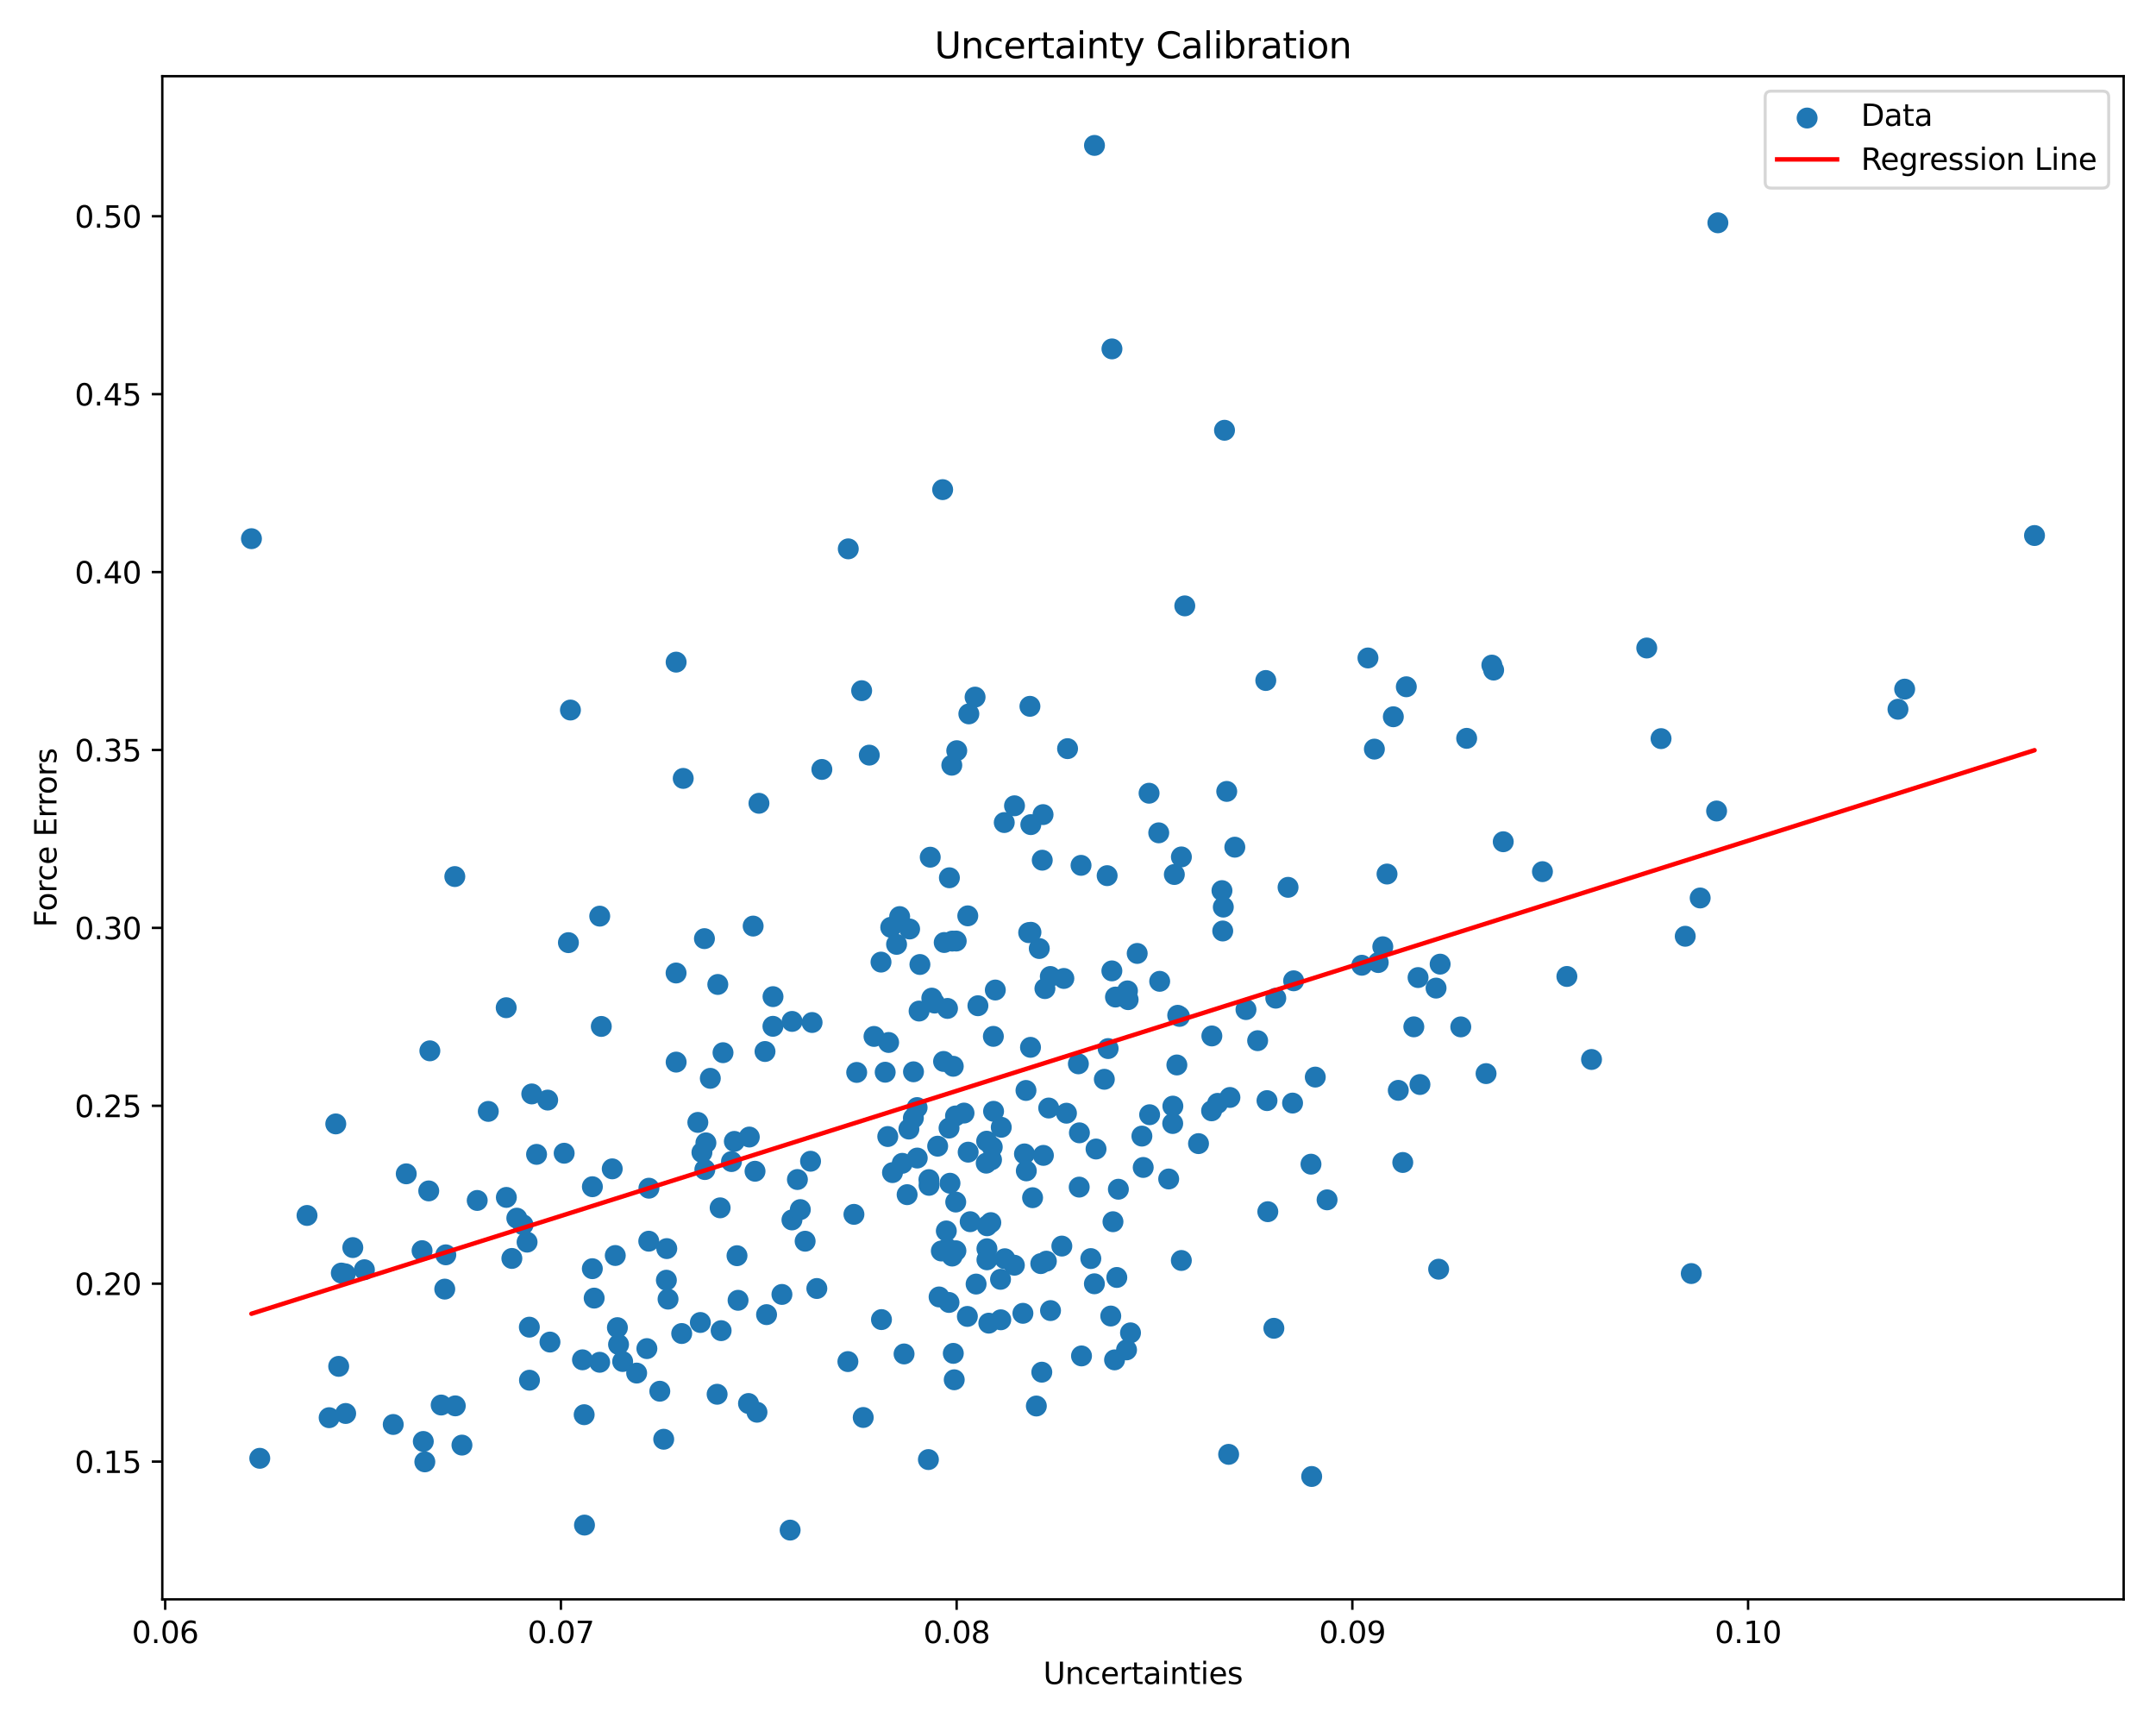 <?xml version="1.0" encoding="utf-8" standalone="no"?>
<!DOCTYPE svg PUBLIC "-//W3C//DTD SVG 1.1//EN"
  "http://www.w3.org/Graphics/SVG/1.1/DTD/svg11.dtd">
<svg xmlns:xlink="http://www.w3.org/1999/xlink" width="720pt" height="576pt" viewBox="0 0 720 576" xmlns="http://www.w3.org/2000/svg" version="1.1">
 <defs>
  <style type="text/css">*{stroke-linejoin: round; stroke-linecap: butt}</style>
 </defs>
 <g id="figure_1">
  <g id="patch_1">
   <path d="M 0 576 
L 720 576 
L 720 0 
L 0 0 
z
" style="fill: #ffffff"/>
  </g>
  <g id="axes_1">
   <g id="patch_2">
    <path d="M 54.2 534.04 
L 709.2 534.04 
L 709.2 25.44 
L 54.2 25.44 
z
" style="fill: #ffffff"/>
   </g>
   <g id="PathCollection_1">
    <defs>
     <path id="mf4810f9c8d" d="M 0 3 
C 0.796 3 1.559 2.684 2.121 2.121 
C 2.684 1.559 3 0.796 3 0 
C 3 -0.796 2.684 -1.559 2.121 -2.121 
C 1.559 -2.684 0.796 -3 0 -3 
C -0.796 -3 -1.559 -2.684 -2.121 -2.121 
C -2.684 -1.559 -3 -0.796 -3 0 
C -3 0.796 -2.684 1.559 -2.121 2.121 
C -1.559 2.684 -0.796 3 0 3 
z
" style="stroke: #1f77b4"/>
    </defs>
    <g clip-path="url(#p7f75834e48)">
     <use xlink:href="#mf4810f9c8d" x="376.211" y="450.744" style="fill: #1f77b4; stroke: #1f77b4"/>
     <use xlink:href="#mf4810f9c8d" x="346.089" y="469.486" style="fill: #1f77b4; stroke: #1f77b4"/>
     <use xlink:href="#mf4810f9c8d" x="474.192" y="362.138" style="fill: #1f77b4; stroke: #1f77b4"/>
     <use xlink:href="#mf4810f9c8d" x="317.855" y="255.515" style="fill: #1f77b4; stroke: #1f77b4"/>
     <use xlink:href="#mf4810f9c8d" x="318.356" y="451.907" style="fill: #1f77b4; stroke: #1f77b4"/>
     <use xlink:href="#mf4810f9c8d" x="458.978" y="250.142" style="fill: #1f77b4; stroke: #1f77b4"/>
     <use xlink:href="#mf4810f9c8d" x="252.144" y="391.095" style="fill: #1f77b4; stroke: #1f77b4"/>
     <use xlink:href="#mf4810f9c8d" x="323.992" y="407.942" style="fill: #1f77b4; stroke: #1f77b4"/>
     <use xlink:href="#mf4810f9c8d" x="228.165" y="259.919" style="fill: #1f77b4; stroke: #1f77b4"/>
     <use xlink:href="#mf4810f9c8d" x="348.446" y="385.799" style="fill: #1f77b4; stroke: #1f77b4"/>
     <use xlink:href="#mf4810f9c8d" x="387.278" y="327.676" style="fill: #1f77b4; stroke: #1f77b4"/>
     <use xlink:href="#mf4810f9c8d" x="341.603" y="438.532" style="fill: #1f77b4; stroke: #1f77b4"/>
     <use xlink:href="#mf4810f9c8d" x="342.125" y="385.302" style="fill: #1f77b4; stroke: #1f77b4"/>
     <use xlink:href="#mf4810f9c8d" x="252.798" y="471.56" style="fill: #1f77b4; stroke: #1f77b4"/>
     <use xlink:href="#mf4810f9c8d" x="195.19" y="509.249" style="fill: #1f77b4; stroke: #1f77b4"/>
     <use xlink:href="#mf4810f9c8d" x="338.749" y="422.477" style="fill: #1f77b4; stroke: #1f77b4"/>
     <use xlink:href="#mf4810f9c8d" x="264.472" y="407.349" style="fill: #1f77b4; stroke: #1f77b4"/>
     <use xlink:href="#mf4810f9c8d" x="487.833" y="342.89" style="fill: #1f77b4; stroke: #1f77b4"/>
     <use xlink:href="#mf4810f9c8d" x="356.147" y="371.715" style="fill: #1f77b4; stroke: #1f77b4"/>
     <use xlink:href="#mf4810f9c8d" x="408.077" y="297.389" style="fill: #1f77b4; stroke: #1f77b4"/>
     <use xlink:href="#mf4810f9c8d" x="249.963" y="468.648" style="fill: #1f77b4; stroke: #1f77b4"/>
     <use xlink:href="#mf4810f9c8d" x="439.238" y="359.655" style="fill: #1f77b4; stroke: #1f77b4"/>
     <use xlink:href="#mf4810f9c8d" x="272.783" y="430.248" style="fill: #1f77b4; stroke: #1f77b4"/>
     <use xlink:href="#mf4810f9c8d" x="343.528" y="311.425" style="fill: #1f77b4; stroke: #1f77b4"/>
     <use xlink:href="#mf4810f9c8d" x="468.458" y="388.169" style="fill: #1f77b4; stroke: #1f77b4"/>
     <use xlink:href="#mf4810f9c8d" x="148.877" y="419.002" style="fill: #1f77b4; stroke: #1f77b4"/>
     <use xlink:href="#mf4810f9c8d" x="315.105" y="354.428" style="fill: #1f77b4; stroke: #1f77b4"/>
     <use xlink:href="#mf4810f9c8d" x="461.789" y="316.135" style="fill: #1f77b4; stroke: #1f77b4"/>
     <use xlink:href="#mf4810f9c8d" x="350.824" y="437.62" style="fill: #1f77b4; stroke: #1f77b4"/>
     <use xlink:href="#mf4810f9c8d" x="216.657" y="414.453" style="fill: #1f77b4; stroke: #1f77b4"/>
     <use xlink:href="#mf4810f9c8d" x="408.928" y="143.671" style="fill: #1f77b4; stroke: #1f77b4"/>
     <use xlink:href="#mf4810f9c8d" x="381.337" y="379.36" style="fill: #1f77b4; stroke: #1f77b4"/>
     <use xlink:href="#mf4810f9c8d" x="183.664" y="448.135" style="fill: #1f77b4; stroke: #1f77b4"/>
     <use xlink:href="#mf4810f9c8d" x="313.611" y="433.068" style="fill: #1f77b4; stroke: #1f77b4"/>
     <use xlink:href="#mf4810f9c8d" x="296.47" y="379.502" style="fill: #1f77b4; stroke: #1f77b4"/>
     <use xlink:href="#mf4810f9c8d" x="318.346" y="356.048" style="fill: #1f77b4; stroke: #1f77b4"/>
     <use xlink:href="#mf4810f9c8d" x="316.386" y="416.861" style="fill: #1f77b4; stroke: #1f77b4"/>
     <use xlink:href="#mf4810f9c8d" x="147.331" y="469.16" style="fill: #1f77b4; stroke: #1f77b4"/>
     <use xlink:href="#mf4810f9c8d" x="372.21" y="454.078" style="fill: #1f77b4; stroke: #1f77b4"/>
     <use xlink:href="#mf4810f9c8d" x="323.055" y="439.571" style="fill: #1f77b4; stroke: #1f77b4"/>
     <use xlink:href="#mf4810f9c8d" x="394.526" y="286.141" style="fill: #1f77b4; stroke: #1f77b4"/>
     <use xlink:href="#mf4810f9c8d" x="376.743" y="333.795" style="fill: #1f77b4; stroke: #1f77b4"/>
     <use xlink:href="#mf4810f9c8d" x="177.585" y="365.279" style="fill: #1f77b4; stroke: #1f77b4"/>
     <use xlink:href="#mf4810f9c8d" x="372.959" y="426.561" style="fill: #1f77b4; stroke: #1f77b4"/>
     <use xlink:href="#mf4810f9c8d" x="364.281" y="420.258" style="fill: #1f77b4; stroke: #1f77b4"/>
     <use xlink:href="#mf4810f9c8d" x="355.274" y="326.719" style="fill: #1f77b4; stroke: #1f77b4"/>
     <use xlink:href="#mf4810f9c8d" x="297.468" y="309.645" style="fill: #1f77b4; stroke: #1f77b4"/>
     <use xlink:href="#mf4810f9c8d" x="480.937" y="321.941" style="fill: #1f77b4; stroke: #1f77b4"/>
     <use xlink:href="#mf4810f9c8d" x="330.219" y="441.822" style="fill: #1f77b4; stroke: #1f77b4"/>
     <use xlink:href="#mf4810f9c8d" x="316.919" y="434.907" style="fill: #1f77b4; stroke: #1f77b4"/>
     <use xlink:href="#mf4810f9c8d" x="344.833" y="399.929" style="fill: #1f77b4; stroke: #1f77b4"/>
     <use xlink:href="#mf4810f9c8d" x="251.517" y="309.229" style="fill: #1f77b4; stroke: #1f77b4"/>
     <use xlink:href="#mf4810f9c8d" x="562.787" y="312.632" style="fill: #1f77b4; stroke: #1f77b4"/>
     <use xlink:href="#mf4810f9c8d" x="216.026" y="450.316" style="fill: #1f77b4; stroke: #1f77b4"/>
     <use xlink:href="#mf4810f9c8d" x="300.444" y="306.062" style="fill: #1f77b4; stroke: #1f77b4"/>
     <use xlink:href="#mf4810f9c8d" x="371.311" y="324.191" style="fill: #1f77b4; stroke: #1f77b4"/>
     <use xlink:href="#mf4810f9c8d" x="239.484" y="465.561" style="fill: #1f77b4; stroke: #1f77b4"/>
     <use xlink:href="#mf4810f9c8d" x="176.775" y="443.157" style="fill: #1f77b4; stroke: #1f77b4"/>
     <use xlink:href="#mf4810f9c8d" x="393.016" y="355.607" style="fill: #1f77b4; stroke: #1f77b4"/>
     <use xlink:href="#mf4810f9c8d" x="426.049" y="333.304" style="fill: #1f77b4; stroke: #1f77b4"/>
     <use xlink:href="#mf4810f9c8d" x="438.036" y="493.018" style="fill: #1f77b4; stroke: #1f77b4"/>
     <use xlink:href="#mf4810f9c8d" x="169.098" y="399.831" style="fill: #1f77b4; stroke: #1f77b4"/>
     <use xlink:href="#mf4810f9c8d" x="310.217" y="393.888" style="fill: #1f77b4; stroke: #1f77b4"/>
     <use xlink:href="#mf4810f9c8d" x="636.065" y="230.112" style="fill: #1f77b4; stroke: #1f77b4"/>
     <use xlink:href="#mf4810f9c8d" x="330.884" y="408.247" style="fill: #1f77b4; stroke: #1f77b4"/>
     <use xlink:href="#mf4810f9c8d" x="172.591" y="406.761" style="fill: #1f77b4; stroke: #1f77b4"/>
     <use xlink:href="#mf4810f9c8d" x="370.94" y="439.441" style="fill: #1f77b4; stroke: #1f77b4"/>
     <use xlink:href="#mf4810f9c8d" x="310.251" y="395.801" style="fill: #1f77b4; stroke: #1f77b4"/>
     <use xlink:href="#mf4810f9c8d" x="152.043" y="469.434" style="fill: #1f77b4; stroke: #1f77b4"/>
     <use xlink:href="#mf4810f9c8d" x="197.827" y="396.261" style="fill: #1f77b4; stroke: #1f77b4"/>
     <use xlink:href="#mf4810f9c8d" x="291.875" y="346.079" style="fill: #1f77b4; stroke: #1f77b4"/>
     <use xlink:href="#mf4810f9c8d" x="480.441" y="423.8" style="fill: #1f77b4; stroke: #1f77b4"/>
     <use xlink:href="#mf4810f9c8d" x="465.308" y="239.335" style="fill: #1f77b4; stroke: #1f77b4"/>
     <use xlink:href="#mf4810f9c8d" x="245.236" y="381.126" style="fill: #1f77b4; stroke: #1f77b4"/>
     <use xlink:href="#mf4810f9c8d" x="348.063" y="287.232" style="fill: #1f77b4; stroke: #1f77b4"/>
     <use xlink:href="#mf4810f9c8d" x="227.655" y="445.278" style="fill: #1f77b4; stroke: #1f77b4"/>
     <use xlink:href="#mf4810f9c8d" x="386.964" y="278.094" style="fill: #1f77b4; stroke: #1f77b4"/>
     <use xlink:href="#mf4810f9c8d" x="331.737" y="346.057" style="fill: #1f77b4; stroke: #1f77b4"/>
     <use xlink:href="#mf4810f9c8d" x="325.63" y="232.777" style="fill: #1f77b4; stroke: #1f77b4"/>
     <use xlink:href="#mf4810f9c8d" x="383.735" y="264.868" style="fill: #1f77b4; stroke: #1f77b4"/>
     <use xlink:href="#mf4810f9c8d" x="331.364" y="383.018" style="fill: #1f77b4; stroke: #1f77b4"/>
     <use xlink:href="#mf4810f9c8d" x="316.023" y="411.03" style="fill: #1f77b4; stroke: #1f77b4"/>
     <use xlink:href="#mf4810f9c8d" x="379.772" y="318.365" style="fill: #1f77b4; stroke: #1f77b4"/>
     <use xlink:href="#mf4810f9c8d" x="498.807" y="223.746" style="fill: #1f77b4; stroke: #1f77b4"/>
     <use xlink:href="#mf4810f9c8d" x="174.66" y="408.978" style="fill: #1f77b4; stroke: #1f77b4"/>
     <use xlink:href="#mf4810f9c8d" x="303.768" y="310.203" style="fill: #1f77b4; stroke: #1f77b4"/>
     <use xlink:href="#mf4810f9c8d" x="141.363" y="481.322" style="fill: #1f77b4; stroke: #1f77b4"/>
     <use xlink:href="#mf4810f9c8d" x="350.752" y="326.065" style="fill: #1f77b4; stroke: #1f77b4"/>
     <use xlink:href="#mf4810f9c8d" x="319.51" y="250.665" style="fill: #1f77b4; stroke: #1f77b4"/>
     <use xlink:href="#mf4810f9c8d" x="422.712" y="227.227" style="fill: #1f77b4; stroke: #1f77b4"/>
     <use xlink:href="#mf4810f9c8d" x="258.149" y="332.793" style="fill: #1f77b4; stroke: #1f77b4"/>
     <use xlink:href="#mf4810f9c8d" x="456.832" y="219.703" style="fill: #1f77b4; stroke: #1f77b4"/>
     <use xlink:href="#mf4810f9c8d" x="354.602" y="416.081" style="fill: #1f77b4; stroke: #1f77b4"/>
     <use xlink:href="#mf4810f9c8d" x="207.934" y="454.625" style="fill: #1f77b4; stroke: #1f77b4"/>
     <use xlink:href="#mf4810f9c8d" x="235.386" y="390.533" style="fill: #1f77b4; stroke: #1f77b4"/>
     <use xlink:href="#mf4810f9c8d" x="310.654" y="286.229" style="fill: #1f77b4; stroke: #1f77b4"/>
     <use xlink:href="#mf4810f9c8d" x="268.877" y="414.46" style="fill: #1f77b4; stroke: #1f77b4"/>
     <use xlink:href="#mf4810f9c8d" x="302.935" y="398.914" style="fill: #1f77b4; stroke: #1f77b4"/>
     <use xlink:href="#mf4810f9c8d" x="83.973" y="179.873" style="fill: #1f77b4; stroke: #1f77b4"/>
     <use xlink:href="#mf4810f9c8d" x="86.751" y="486.946" style="fill: #1f77b4; stroke: #1f77b4"/>
     <use xlink:href="#mf4810f9c8d" x="361.169" y="452.761" style="fill: #1f77b4; stroke: #1f77b4"/>
     <use xlink:href="#mf4810f9c8d" x="432.012" y="327.504" style="fill: #1f77b4; stroke: #1f77b4"/>
     <use xlink:href="#mf4810f9c8d" x="319.229" y="417.644" style="fill: #1f77b4; stroke: #1f77b4"/>
     <use xlink:href="#mf4810f9c8d" x="344.29" y="311.307" style="fill: #1f77b4; stroke: #1f77b4"/>
     <use xlink:href="#mf4810f9c8d" x="148.527" y="430.452" style="fill: #1f77b4; stroke: #1f77b4"/>
     <use xlink:href="#mf4810f9c8d" x="323.193" y="305.814" style="fill: #1f77b4; stroke: #1f77b4"/>
     <use xlink:href="#mf4810f9c8d" x="391.628" y="375.152" style="fill: #1f77b4; stroke: #1f77b4"/>
     <use xlink:href="#mf4810f9c8d" x="366.025" y="383.672" style="fill: #1f77b4; stroke: #1f77b4"/>
     <use xlink:href="#mf4810f9c8d" x="200.268" y="454.883" style="fill: #1f77b4; stroke: #1f77b4"/>
     <use xlink:href="#mf4810f9c8d" x="343.947" y="235.849" style="fill: #1f77b4; stroke: #1f77b4"/>
     <use xlink:href="#mf4810f9c8d" x="318.669" y="460.727" style="fill: #1f77b4; stroke: #1f77b4"/>
     <use xlink:href="#mf4810f9c8d" x="376.52" y="330.869" style="fill: #1f77b4; stroke: #1f77b4"/>
     <use xlink:href="#mf4810f9c8d" x="679.427" y="178.819" style="fill: #1f77b4; stroke: #1f77b4"/>
     <use xlink:href="#mf4810f9c8d" x="261.126" y="432.226" style="fill: #1f77b4; stroke: #1f77b4"/>
     <use xlink:href="#mf4810f9c8d" x="190.499" y="237.09" style="fill: #1f77b4; stroke: #1f77b4"/>
     <use xlink:href="#mf4810f9c8d" x="176.019" y="414.767" style="fill: #1f77b4; stroke: #1f77b4"/>
     <use xlink:href="#mf4810f9c8d" x="204.458" y="390.291" style="fill: #1f77b4; stroke: #1f77b4"/>
     <use xlink:href="#mf4810f9c8d" x="314.799" y="163.495" style="fill: #1f77b4; stroke: #1f77b4"/>
     <use xlink:href="#mf4810f9c8d" x="317.972" y="419.414" style="fill: #1f77b4; stroke: #1f77b4"/>
     <use xlink:href="#mf4810f9c8d" x="200.281" y="305.912" style="fill: #1f77b4; stroke: #1f77b4"/>
     <use xlink:href="#mf4810f9c8d" x="233.044" y="374.785" style="fill: #1f77b4; stroke: #1f77b4"/>
     <use xlink:href="#mf4810f9c8d" x="234.412" y="384.809" style="fill: #1f77b4; stroke: #1f77b4"/>
     <use xlink:href="#mf4810f9c8d" x="140.952" y="417.613" style="fill: #1f77b4; stroke: #1f77b4"/>
     <use xlink:href="#mf4810f9c8d" x="117.82" y="416.584" style="fill: #1f77b4; stroke: #1f77b4"/>
     <use xlink:href="#mf4810f9c8d" x="372.514" y="332.929" style="fill: #1f77b4; stroke: #1f77b4"/>
     <use xlink:href="#mf4810f9c8d" x="237.211" y="360.072" style="fill: #1f77b4; stroke: #1f77b4"/>
     <use xlink:href="#mf4810f9c8d" x="312.116" y="334.939" style="fill: #1f77b4; stroke: #1f77b4"/>
     <use xlink:href="#mf4810f9c8d" x="223.095" y="433.793" style="fill: #1f77b4; stroke: #1f77b4"/>
     <use xlink:href="#mf4810f9c8d" x="299.412" y="315.332" style="fill: #1f77b4; stroke: #1f77b4"/>
     <use xlink:href="#mf4810f9c8d" x="246.123" y="419.296" style="fill: #1f77b4; stroke: #1f77b4"/>
     <use xlink:href="#mf4810f9c8d" x="235.25" y="313.421" style="fill: #1f77b4; stroke: #1f77b4"/>
     <use xlink:href="#mf4810f9c8d" x="317.252" y="395.098" style="fill: #1f77b4; stroke: #1f77b4"/>
     <use xlink:href="#mf4810f9c8d" x="115.435" y="471.98" style="fill: #1f77b4; stroke: #1f77b4"/>
     <use xlink:href="#mf4810f9c8d" x="342.74" y="390.966" style="fill: #1f77b4; stroke: #1f77b4"/>
     <use xlink:href="#mf4810f9c8d" x="531.495" y="353.774" style="fill: #1f77b4; stroke: #1f77b4"/>
     <use xlink:href="#mf4810f9c8d" x="307.207" y="322.06" style="fill: #1f77b4; stroke: #1f77b4"/>
     <use xlink:href="#mf4810f9c8d" x="319.333" y="314.229" style="fill: #1f77b4; stroke: #1f77b4"/>
     <use xlink:href="#mf4810f9c8d" x="225.798" y="354.653" style="fill: #1f77b4; stroke: #1f77b4"/>
     <use xlink:href="#mf4810f9c8d" x="392.173" y="292.006" style="fill: #1f77b4; stroke: #1f77b4"/>
     <use xlink:href="#mf4810f9c8d" x="334.126" y="427.186" style="fill: #1f77b4; stroke: #1f77b4"/>
     <use xlink:href="#mf4810f9c8d" x="233.882" y="441.595" style="fill: #1f77b4; stroke: #1f77b4"/>
     <use xlink:href="#mf4810f9c8d" x="283.156" y="454.652" style="fill: #1f77b4; stroke: #1f77b4"/>
     <use xlink:href="#mf4810f9c8d" x="241.452" y="351.508" style="fill: #1f77b4; stroke: #1f77b4"/>
     <use xlink:href="#mf4810f9c8d" x="200.805" y="342.739" style="fill: #1f77b4; stroke: #1f77b4"/>
     <use xlink:href="#mf4810f9c8d" x="143.552" y="350.885" style="fill: #1f77b4; stroke: #1f77b4"/>
     <use xlink:href="#mf4810f9c8d" x="344.137" y="349.719" style="fill: #1f77b4; stroke: #1f77b4"/>
     <use xlink:href="#mf4810f9c8d" x="335.375" y="274.658" style="fill: #1f77b4; stroke: #1f77b4"/>
     <use xlink:href="#mf4810f9c8d" x="348.332" y="272.009" style="fill: #1f77b4; stroke: #1f77b4"/>
     <use xlink:href="#mf4810f9c8d" x="479.576" y="329.941" style="fill: #1f77b4; stroke: #1f77b4"/>
     <use xlink:href="#mf4810f9c8d" x="317.052" y="293.1" style="fill: #1f77b4; stroke: #1f77b4"/>
     <use xlink:href="#mf4810f9c8d" x="222.668" y="416.922" style="fill: #1f77b4; stroke: #1f77b4"/>
     <use xlink:href="#mf4810f9c8d" x="290.299" y="252.149" style="fill: #1f77b4; stroke: #1f77b4"/>
     <use xlink:href="#mf4810f9c8d" x="496.274" y="358.49" style="fill: #1f77b4; stroke: #1f77b4"/>
     <use xlink:href="#mf4810f9c8d" x="573.689" y="74.397" style="fill: #1f77b4; stroke: #1f77b4"/>
     <use xlink:href="#mf4810f9c8d" x="390.287" y="393.676" style="fill: #1f77b4; stroke: #1f77b4"/>
     <use xlink:href="#mf4810f9c8d" x="250.231" y="379.671" style="fill: #1f77b4; stroke: #1f77b4"/>
     <use xlink:href="#mf4810f9c8d" x="316.421" y="336.725" style="fill: #1f77b4; stroke: #1f77b4"/>
     <use xlink:href="#mf4810f9c8d" x="221.645" y="480.585" style="fill: #1f77b4; stroke: #1f77b4"/>
     <use xlink:href="#mf4810f9c8d" x="306.312" y="386.686" style="fill: #1f77b4; stroke: #1f77b4"/>
     <use xlink:href="#mf4810f9c8d" x="323.324" y="384.721" style="fill: #1f77b4; stroke: #1f77b4"/>
     <use xlink:href="#mf4810f9c8d" x="313.134" y="382.726" style="fill: #1f77b4; stroke: #1f77b4"/>
     <use xlink:href="#mf4810f9c8d" x="633.83" y="236.827" style="fill: #1f77b4; stroke: #1f77b4"/>
     <use xlink:href="#mf4810f9c8d" x="371.339" y="116.5" style="fill: #1f77b4; stroke: #1f77b4"/>
     <use xlink:href="#mf4810f9c8d" x="113.105" y="456.245" style="fill: #1f77b4; stroke: #1f77b4"/>
     <use xlink:href="#mf4810f9c8d" x="393.297" y="339.022" style="fill: #1f77b4; stroke: #1f77b4"/>
     <use xlink:href="#mf4810f9c8d" x="460.263" y="321.406" style="fill: #1f77b4; stroke: #1f77b4"/>
     <use xlink:href="#mf4810f9c8d" x="412.371" y="282.888" style="fill: #1f77b4; stroke: #1f77b4"/>
     <use xlink:href="#mf4810f9c8d" x="319.096" y="372.632" style="fill: #1f77b4; stroke: #1f77b4"/>
     <use xlink:href="#mf4810f9c8d" x="356.515" y="249.983" style="fill: #1f77b4; stroke: #1f77b4"/>
     <use xlink:href="#mf4810f9c8d" x="331.12" y="387.267" style="fill: #1f77b4; stroke: #1f77b4"/>
     <use xlink:href="#mf4810f9c8d" x="271.2" y="341.428" style="fill: #1f77b4; stroke: #1f77b4"/>
     <use xlink:href="#mf4810f9c8d" x="240.824" y="444.321" style="fill: #1f77b4; stroke: #1f77b4"/>
     <use xlink:href="#mf4810f9c8d" x="121.694" y="423.978" style="fill: #1f77b4; stroke: #1f77b4"/>
     <use xlink:href="#mf4810f9c8d" x="423.117" y="367.509" style="fill: #1f77b4; stroke: #1f77b4"/>
     <use xlink:href="#mf4810f9c8d" x="188.404" y="385.079" style="fill: #1f77b4; stroke: #1f77b4"/>
     <use xlink:href="#mf4810f9c8d" x="287.75" y="230.629" style="fill: #1f77b4; stroke: #1f77b4"/>
     <use xlink:href="#mf4810f9c8d" x="489.793" y="246.541" style="fill: #1f77b4; stroke: #1f77b4"/>
     <use xlink:href="#mf4810f9c8d" x="255.477" y="351.11" style="fill: #1f77b4; stroke: #1f77b4"/>
     <use xlink:href="#mf4810f9c8d" x="466.96" y="364.083" style="fill: #1f77b4; stroke: #1f77b4"/>
     <use xlink:href="#mf4810f9c8d" x="329.59" y="420.666" style="fill: #1f77b4; stroke: #1f77b4"/>
     <use xlink:href="#mf4810f9c8d" x="404.612" y="370.92" style="fill: #1f77b4; stroke: #1f77b4"/>
     <use xlink:href="#mf4810f9c8d" x="383.923" y="372.223" style="fill: #1f77b4; stroke: #1f77b4"/>
     <use xlink:href="#mf4810f9c8d" x="298.052" y="391.547" style="fill: #1f77b4; stroke: #1f77b4"/>
     <use xlink:href="#mf4810f9c8d" x="334.373" y="376.419" style="fill: #1f77b4; stroke: #1f77b4"/>
     <use xlink:href="#mf4810f9c8d" x="381.781" y="389.827" style="fill: #1f77b4; stroke: #1f77b4"/>
     <use xlink:href="#mf4810f9c8d" x="332.387" y="330.581" style="fill: #1f77b4; stroke: #1f77b4"/>
     <use xlink:href="#mf4810f9c8d" x="329.348" y="388.395" style="fill: #1f77b4; stroke: #1f77b4"/>
     <use xlink:href="#mf4810f9c8d" x="263.867" y="510.922" style="fill: #1f77b4; stroke: #1f77b4"/>
     <use xlink:href="#mf4810f9c8d" x="437.803" y="388.734" style="fill: #1f77b4; stroke: #1f77b4"/>
     <use xlink:href="#mf4810f9c8d" x="205.471" y="419.228" style="fill: #1f77b4; stroke: #1f77b4"/>
     <use xlink:href="#mf4810f9c8d" x="469.643" y="229.322" style="fill: #1f77b4; stroke: #1f77b4"/>
     <use xlink:href="#mf4810f9c8d" x="473.566" y="326.419" style="fill: #1f77b4; stroke: #1f77b4"/>
     <use xlink:href="#mf4810f9c8d" x="361.015" y="288.95" style="fill: #1f77b4; stroke: #1f77b4"/>
     <use xlink:href="#mf4810f9c8d" x="334.207" y="440.694" style="fill: #1f77b4; stroke: #1f77b4"/>
     <use xlink:href="#mf4810f9c8d" x="189.824" y="314.76" style="fill: #1f77b4; stroke: #1f77b4"/>
     <use xlink:href="#mf4810f9c8d" x="394.512" y="420.89" style="fill: #1f77b4; stroke: #1f77b4"/>
     <use xlink:href="#mf4810f9c8d" x="347.912" y="458.188" style="fill: #1f77b4; stroke: #1f77b4"/>
     <use xlink:href="#mf4810f9c8d" x="169.046" y="336.488" style="fill: #1f77b4; stroke: #1f77b4"/>
     <use xlink:href="#mf4810f9c8d" x="338.797" y="269.063" style="fill: #1f77b4; stroke: #1f77b4"/>
     <use xlink:href="#mf4810f9c8d" x="306.933" y="337.606" style="fill: #1f77b4; stroke: #1f77b4"/>
     <use xlink:href="#mf4810f9c8d" x="331.805" y="371.08" style="fill: #1f77b4; stroke: #1f77b4"/>
     <use xlink:href="#mf4810f9c8d" x="316.932" y="376.681" style="fill: #1f77b4; stroke: #1f77b4"/>
     <use xlink:href="#mf4810f9c8d" x="135.667" y="391.954" style="fill: #1f77b4; stroke: #1f77b4"/>
     <use xlink:href="#mf4810f9c8d" x="255.993" y="438.974" style="fill: #1f77b4; stroke: #1f77b4"/>
     <use xlink:href="#mf4810f9c8d" x="406.627" y="368.424" style="fill: #1f77b4; stroke: #1f77b4"/>
     <use xlink:href="#mf4810f9c8d" x="369.733" y="292.394" style="fill: #1f77b4; stroke: #1f77b4"/>
     <use xlink:href="#mf4810f9c8d" x="112.132" y="375.287" style="fill: #1f77b4; stroke: #1f77b4"/>
     <use xlink:href="#mf4810f9c8d" x="410.737" y="366.455" style="fill: #1f77b4; stroke: #1f77b4"/>
     <use xlink:href="#mf4810f9c8d" x="310.042" y="487.369" style="fill: #1f77b4; stroke: #1f77b4"/>
     <use xlink:href="#mf4810f9c8d" x="317.994" y="314.245" style="fill: #1f77b4; stroke: #1f77b4"/>
     <use xlink:href="#mf4810f9c8d" x="416.098" y="337.111" style="fill: #1f77b4; stroke: #1f77b4"/>
     <use xlink:href="#mf4810f9c8d" x="244.275" y="387.863" style="fill: #1f77b4; stroke: #1f77b4"/>
     <use xlink:href="#mf4810f9c8d" x="296.757" y="348.095" style="fill: #1f77b4; stroke: #1f77b4"/>
     <use xlink:href="#mf4810f9c8d" x="264.52" y="341.065" style="fill: #1f77b4; stroke: #1f77b4"/>
     <use xlink:href="#mf4810f9c8d" x="573.263" y="270.804" style="fill: #1f77b4; stroke: #1f77b4"/>
     <use xlink:href="#mf4810f9c8d" x="404.702" y="345.917" style="fill: #1f77b4; stroke: #1f77b4"/>
     <use xlink:href="#mf4810f9c8d" x="443.178" y="400.641" style="fill: #1f77b4; stroke: #1f77b4"/>
     <use xlink:href="#mf4810f9c8d" x="206.566" y="448.944" style="fill: #1f77b4; stroke: #1f77b4"/>
     <use xlink:href="#mf4810f9c8d" x="431.655" y="368.331" style="fill: #1f77b4; stroke: #1f77b4"/>
     <use xlink:href="#mf4810f9c8d" x="258.121" y="342.699" style="fill: #1f77b4; stroke: #1f77b4"/>
     <use xlink:href="#mf4810f9c8d" x="306.269" y="369.831" style="fill: #1f77b4; stroke: #1f77b4"/>
     <use xlink:href="#mf4810f9c8d" x="216.706" y="396.755" style="fill: #1f77b4; stroke: #1f77b4"/>
     <use xlink:href="#mf4810f9c8d" x="246.478" y="434.188" style="fill: #1f77b4; stroke: #1f77b4"/>
     <use xlink:href="#mf4810f9c8d" x="267.269" y="403.898" style="fill: #1f77b4; stroke: #1f77b4"/>
     <use xlink:href="#mf4810f9c8d" x="368.794" y="360.39" style="fill: #1f77b4; stroke: #1f77b4"/>
     <use xlink:href="#mf4810f9c8d" x="283.285" y="183.272" style="fill: #1f77b4; stroke: #1f77b4"/>
     <use xlink:href="#mf4810f9c8d" x="360.126" y="355.229" style="fill: #1f77b4; stroke: #1f77b4"/>
     <use xlink:href="#mf4810f9c8d" x="319.169" y="401.373" style="fill: #1f77b4; stroke: #1f77b4"/>
     <use xlink:href="#mf4810f9c8d" x="567.777" y="299.846" style="fill: #1f77b4; stroke: #1f77b4"/>
     <use xlink:href="#mf4810f9c8d" x="109.92" y="473.383" style="fill: #1f77b4; stroke: #1f77b4"/>
     <use xlink:href="#mf4810f9c8d" x="323.548" y="238.376" style="fill: #1f77b4; stroke: #1f77b4"/>
     <use xlink:href="#mf4810f9c8d" x="347.068" y="316.723" style="fill: #1f77b4; stroke: #1f77b4"/>
     <use xlink:href="#mf4810f9c8d" x="395.663" y="202.311" style="fill: #1f77b4; stroke: #1f77b4"/>
     <use xlink:href="#mf4810f9c8d" x="115.299" y="425.345" style="fill: #1f77b4; stroke: #1f77b4"/>
     <use xlink:href="#mf4810f9c8d" x="102.53" y="405.858" style="fill: #1f77b4; stroke: #1f77b4"/>
     <use xlink:href="#mf4810f9c8d" x="425.412" y="443.532" style="fill: #1f77b4; stroke: #1f77b4"/>
     <use xlink:href="#mf4810f9c8d" x="295.609" y="358.027" style="fill: #1f77b4; stroke: #1f77b4"/>
     <use xlink:href="#mf4810f9c8d" x="350.219" y="369.982" style="fill: #1f77b4; stroke: #1f77b4"/>
     <use xlink:href="#mf4810f9c8d" x="393.886" y="339.393" style="fill: #1f77b4; stroke: #1f77b4"/>
     <use xlink:href="#mf4810f9c8d" x="141.872" y="488.131" style="fill: #1f77b4; stroke: #1f77b4"/>
     <use xlink:href="#mf4810f9c8d" x="365.476" y="428.673" style="fill: #1f77b4; stroke: #1f77b4"/>
     <use xlink:href="#mf4810f9c8d" x="360.405" y="396.392" style="fill: #1f77b4; stroke: #1f77b4"/>
     <use xlink:href="#mf4810f9c8d" x="285.174" y="405.49" style="fill: #1f77b4; stroke: #1f77b4"/>
     <use xlink:href="#mf4810f9c8d" x="195.084" y="472.386" style="fill: #1f77b4; stroke: #1f77b4"/>
     <use xlink:href="#mf4810f9c8d" x="206.183" y="443.315" style="fill: #1f77b4; stroke: #1f77b4"/>
     <use xlink:href="#mf4810f9c8d" x="294.215" y="321.259" style="fill: #1f77b4; stroke: #1f77b4"/>
     <use xlink:href="#mf4810f9c8d" x="329.497" y="381.059" style="fill: #1f77b4; stroke: #1f77b4"/>
     <use xlink:href="#mf4810f9c8d" x="286.094" y="358.097" style="fill: #1f77b4; stroke: #1f77b4"/>
     <use xlink:href="#mf4810f9c8d" x="564.802" y="425.254" style="fill: #1f77b4; stroke: #1f77b4"/>
     <use xlink:href="#mf4810f9c8d" x="303.526" y="377.008" style="fill: #1f77b4; stroke: #1f77b4"/>
     <use xlink:href="#mf4810f9c8d" x="274.461" y="256.926" style="fill: #1f77b4; stroke: #1f77b4"/>
     <use xlink:href="#mf4810f9c8d" x="463.199" y="291.851" style="fill: #1f77b4; stroke: #1f77b4"/>
     <use xlink:href="#mf4810f9c8d" x="266.294" y="393.859" style="fill: #1f77b4; stroke: #1f77b4"/>
     <use xlink:href="#mf4810f9c8d" x="222.536" y="427.479" style="fill: #1f77b4; stroke: #1f77b4"/>
     <use xlink:href="#mf4810f9c8d" x="225.778" y="324.896" style="fill: #1f77b4; stroke: #1f77b4"/>
     <use xlink:href="#mf4810f9c8d" x="373.486" y="397.1" style="fill: #1f77b4; stroke: #1f77b4"/>
     <use xlink:href="#mf4810f9c8d" x="159.367" y="400.848" style="fill: #1f77b4; stroke: #1f77b4"/>
     <use xlink:href="#mf4810f9c8d" x="325.972" y="428.767" style="fill: #1f77b4; stroke: #1f77b4"/>
     <use xlink:href="#mf4810f9c8d" x="240.492" y="403.312" style="fill: #1f77b4; stroke: #1f77b4"/>
     <use xlink:href="#mf4810f9c8d" x="301.914" y="452.1" style="fill: #1f77b4; stroke: #1f77b4"/>
     <use xlink:href="#mf4810f9c8d" x="554.711" y="246.636" style="fill: #1f77b4; stroke: #1f77b4"/>
     <use xlink:href="#mf4810f9c8d" x="502.01" y="281.068" style="fill: #1f77b4; stroke: #1f77b4"/>
     <use xlink:href="#mf4810f9c8d" x="408.332" y="310.868" style="fill: #1f77b4; stroke: #1f77b4"/>
     <use xlink:href="#mf4810f9c8d" x="253.454" y="268.23" style="fill: #1f77b4; stroke: #1f77b4"/>
     <use xlink:href="#mf4810f9c8d" x="408.528" y="302.893" style="fill: #1f77b4; stroke: #1f77b4"/>
     <use xlink:href="#mf4810f9c8d" x="182.898" y="367.33" style="fill: #1f77b4; stroke: #1f77b4"/>
     <use xlink:href="#mf4810f9c8d" x="347.57" y="421.934" style="fill: #1f77b4; stroke: #1f77b4"/>
     <use xlink:href="#mf4810f9c8d" x="194.522" y="454.06" style="fill: #1f77b4; stroke: #1f77b4"/>
     <use xlink:href="#mf4810f9c8d" x="305.064" y="357.889" style="fill: #1f77b4; stroke: #1f77b4"/>
     <use xlink:href="#mf4810f9c8d" x="410.306" y="485.628" style="fill: #1f77b4; stroke: #1f77b4"/>
     <use xlink:href="#mf4810f9c8d" x="212.611" y="458.488" style="fill: #1f77b4; stroke: #1f77b4"/>
     <use xlink:href="#mf4810f9c8d" x="301.312" y="388.449" style="fill: #1f77b4; stroke: #1f77b4"/>
     <use xlink:href="#mf4810f9c8d" x="348.952" y="330.108" style="fill: #1f77b4; stroke: #1f77b4"/>
     <use xlink:href="#mf4810f9c8d" x="113.984" y="425.091" style="fill: #1f77b4; stroke: #1f77b4"/>
     <use xlink:href="#mf4810f9c8d" x="239.71" y="328.724" style="fill: #1f77b4; stroke: #1f77b4"/>
     <use xlink:href="#mf4810f9c8d" x="498.205" y="222.092" style="fill: #1f77b4; stroke: #1f77b4"/>
     <use xlink:href="#mf4810f9c8d" x="294.37" y="440.628" style="fill: #1f77b4; stroke: #1f77b4"/>
     <use xlink:href="#mf4810f9c8d" x="329.587" y="416.973" style="fill: #1f77b4; stroke: #1f77b4"/>
     <use xlink:href="#mf4810f9c8d" x="377.534" y="445.058" style="fill: #1f77b4; stroke: #1f77b4"/>
     <use xlink:href="#mf4810f9c8d" x="370.061" y="350.132" style="fill: #1f77b4; stroke: #1f77b4"/>
     <use xlink:href="#mf4810f9c8d" x="342.627" y="364.117" style="fill: #1f77b4; stroke: #1f77b4"/>
     <use xlink:href="#mf4810f9c8d" x="315.32" y="314.715" style="fill: #1f77b4; stroke: #1f77b4"/>
     <use xlink:href="#mf4810f9c8d" x="143.179" y="397.661" style="fill: #1f77b4; stroke: #1f77b4"/>
     <use xlink:href="#mf4810f9c8d" x="314.361" y="417.723" style="fill: #1f77b4; stroke: #1f77b4"/>
     <use xlink:href="#mf4810f9c8d" x="235.738" y="381.614" style="fill: #1f77b4; stroke: #1f77b4"/>
     <use xlink:href="#mf4810f9c8d" x="305.021" y="373.342" style="fill: #1f77b4; stroke: #1f77b4"/>
     <use xlink:href="#mf4810f9c8d" x="430.149" y="296.291" style="fill: #1f77b4; stroke: #1f77b4"/>
     <use xlink:href="#mf4810f9c8d" x="419.99" y="347.497" style="fill: #1f77b4; stroke: #1f77b4"/>
     <use xlink:href="#mf4810f9c8d" x="360.47" y="378.267" style="fill: #1f77b4; stroke: #1f77b4"/>
     <use xlink:href="#mf4810f9c8d" x="329.647" y="409.31" style="fill: #1f77b4; stroke: #1f77b4"/>
     <use xlink:href="#mf4810f9c8d" x="523.263" y="326.053" style="fill: #1f77b4; stroke: #1f77b4"/>
     <use xlink:href="#mf4810f9c8d" x="154.268" y="482.539" style="fill: #1f77b4; stroke: #1f77b4"/>
     <use xlink:href="#mf4810f9c8d" x="151.884" y="292.696" style="fill: #1f77b4; stroke: #1f77b4"/>
     <use xlink:href="#mf4810f9c8d" x="131.322" y="475.652" style="fill: #1f77b4; stroke: #1f77b4"/>
     <use xlink:href="#mf4810f9c8d" x="391.678" y="369.349" style="fill: #1f77b4; stroke: #1f77b4"/>
     <use xlink:href="#mf4810f9c8d" x="423.387" y="404.599" style="fill: #1f77b4; stroke: #1f77b4"/>
     <use xlink:href="#mf4810f9c8d" x="335.571" y="420.306" style="fill: #1f77b4; stroke: #1f77b4"/>
     <use xlink:href="#mf4810f9c8d" x="197.809" y="423.631" style="fill: #1f77b4; stroke: #1f77b4"/>
     <use xlink:href="#mf4810f9c8d" x="400.246" y="381.869" style="fill: #1f77b4; stroke: #1f77b4"/>
     <use xlink:href="#mf4810f9c8d" x="454.789" y="322.309" style="fill: #1f77b4; stroke: #1f77b4"/>
     <use xlink:href="#mf4810f9c8d" x="288.279" y="473.314" style="fill: #1f77b4; stroke: #1f77b4"/>
     <use xlink:href="#mf4810f9c8d" x="225.794" y="221.094" style="fill: #1f77b4; stroke: #1f77b4"/>
     <use xlink:href="#mf4810f9c8d" x="472.147" y="342.875" style="fill: #1f77b4; stroke: #1f77b4"/>
     <use xlink:href="#mf4810f9c8d" x="220.344" y="464.549" style="fill: #1f77b4; stroke: #1f77b4"/>
     <use xlink:href="#mf4810f9c8d" x="549.934" y="216.377" style="fill: #1f77b4; stroke: #1f77b4"/>
     <use xlink:href="#mf4810f9c8d" x="349.436" y="421.119" style="fill: #1f77b4; stroke: #1f77b4"/>
     <use xlink:href="#mf4810f9c8d" x="344.243" y="275.352" style="fill: #1f77b4; stroke: #1f77b4"/>
     <use xlink:href="#mf4810f9c8d" x="311.176" y="333.286" style="fill: #1f77b4; stroke: #1f77b4"/>
     <use xlink:href="#mf4810f9c8d" x="321.939" y="371.67" style="fill: #1f77b4; stroke: #1f77b4"/>
     <use xlink:href="#mf4810f9c8d" x="365.503" y="48.558" style="fill: #1f77b4; stroke: #1f77b4"/>
     <use xlink:href="#mf4810f9c8d" x="515.103" y="291.058" style="fill: #1f77b4; stroke: #1f77b4"/>
     <use xlink:href="#mf4810f9c8d" x="326.576" y="335.827" style="fill: #1f77b4; stroke: #1f77b4"/>
     <use xlink:href="#mf4810f9c8d" x="371.679" y="407.951" style="fill: #1f77b4; stroke: #1f77b4"/>
     <use xlink:href="#mf4810f9c8d" x="163.067" y="371.111" style="fill: #1f77b4; stroke: #1f77b4"/>
     <use xlink:href="#mf4810f9c8d" x="170.937" y="420.209" style="fill: #1f77b4; stroke: #1f77b4"/>
     <use xlink:href="#mf4810f9c8d" x="270.684" y="387.756" style="fill: #1f77b4; stroke: #1f77b4"/>
     <use xlink:href="#mf4810f9c8d" x="176.821" y="460.876" style="fill: #1f77b4; stroke: #1f77b4"/>
     <use xlink:href="#mf4810f9c8d" x="179.186" y="385.459" style="fill: #1f77b4; stroke: #1f77b4"/>
     <use xlink:href="#mf4810f9c8d" x="198.426" y="433.454" style="fill: #1f77b4; stroke: #1f77b4"/>
     <use xlink:href="#mf4810f9c8d" x="409.669" y="264.262" style="fill: #1f77b4; stroke: #1f77b4"/>
    </g>
   </g>
   <g id="matplotlib.axis_1">
    <g id="xtick_1">
     <g id="line2d_1">
      <defs>
       <path id="m0bc192aa96" d="M 0 0 
L 0 3.5 
" style="stroke: #000000; stroke-width: 0.8"/>
      </defs>
      <g>
       <use xlink:href="#m0bc192aa96" x="55.164" y="534.04" style="stroke: #000000; stroke-width: 0.8"/>
      </g>
     </g>
     <g id="text_1">
      <!-- 0.06 -->
      <g transform="translate(44.031 548.638) scale(0.1 -0.1)">
       <defs>
        <path id="DejaVuSans-30" d="M 2034 4250 
Q 1547 4250 1301 3770 
Q 1056 3291 1056 2328 
Q 1056 1369 1301 889 
Q 1547 409 2034 409 
Q 2525 409 2770 889 
Q 3016 1369 3016 2328 
Q 3016 3291 2770 3770 
Q 2525 4250 2034 4250 
z
M 2034 4750 
Q 2819 4750 3233 4129 
Q 3647 3509 3647 2328 
Q 3647 1150 3233 529 
Q 2819 -91 2034 -91 
Q 1250 -91 836 529 
Q 422 1150 422 2328 
Q 422 3509 836 4129 
Q 1250 4750 2034 4750 
z
" transform="scale(0.016)"/>
        <path id="DejaVuSans-2e" d="M 684 794 
L 1344 794 
L 1344 0 
L 684 0 
L 684 794 
z
" transform="scale(0.016)"/>
        <path id="DejaVuSans-36" d="M 2113 2584 
Q 1688 2584 1439 2293 
Q 1191 2003 1191 1497 
Q 1191 994 1439 701 
Q 1688 409 2113 409 
Q 2538 409 2786 701 
Q 3034 994 3034 1497 
Q 3034 2003 2786 2293 
Q 2538 2584 2113 2584 
z
M 3366 4563 
L 3366 3988 
Q 3128 4100 2886 4159 
Q 2644 4219 2406 4219 
Q 1781 4219 1451 3797 
Q 1122 3375 1075 2522 
Q 1259 2794 1537 2939 
Q 1816 3084 2150 3084 
Q 2853 3084 3261 2657 
Q 3669 2231 3669 1497 
Q 3669 778 3244 343 
Q 2819 -91 2113 -91 
Q 1303 -91 875 529 
Q 447 1150 447 2328 
Q 447 3434 972 4092 
Q 1497 4750 2381 4750 
Q 2619 4750 2861 4703 
Q 3103 4656 3366 4563 
z
" transform="scale(0.016)"/>
       </defs>
       <use xlink:href="#DejaVuSans-30"/>
       <use xlink:href="#DejaVuSans-2e" x="63.623"/>
       <use xlink:href="#DejaVuSans-30" x="95.41"/>
       <use xlink:href="#DejaVuSans-36" x="159.033"/>
      </g>
     </g>
    </g>
    <g id="xtick_2">
     <g id="line2d_2">
      <g>
       <use xlink:href="#m0bc192aa96" x="187.317" y="534.04" style="stroke: #000000; stroke-width: 0.8"/>
      </g>
     </g>
     <g id="text_2">
      <!-- 0.07 -->
      <g transform="translate(176.184 548.638) scale(0.1 -0.1)">
       <defs>
        <path id="DejaVuSans-37" d="M 525 4666 
L 3525 4666 
L 3525 4397 
L 1831 0 
L 1172 0 
L 2766 4134 
L 525 4134 
L 525 4666 
z
" transform="scale(0.016)"/>
       </defs>
       <use xlink:href="#DejaVuSans-30"/>
       <use xlink:href="#DejaVuSans-2e" x="63.623"/>
       <use xlink:href="#DejaVuSans-30" x="95.41"/>
       <use xlink:href="#DejaVuSans-37" x="159.033"/>
      </g>
     </g>
    </g>
    <g id="xtick_3">
     <g id="line2d_3">
      <g>
       <use xlink:href="#m0bc192aa96" x="319.47" y="534.04" style="stroke: #000000; stroke-width: 0.8"/>
      </g>
     </g>
     <g id="text_3">
      <!-- 0.08 -->
      <g transform="translate(308.337 548.638) scale(0.1 -0.1)">
       <defs>
        <path id="DejaVuSans-38" d="M 2034 2216 
Q 1584 2216 1326 1975 
Q 1069 1734 1069 1313 
Q 1069 891 1326 650 
Q 1584 409 2034 409 
Q 2484 409 2743 651 
Q 3003 894 3003 1313 
Q 3003 1734 2745 1975 
Q 2488 2216 2034 2216 
z
M 1403 2484 
Q 997 2584 770 2862 
Q 544 3141 544 3541 
Q 544 4100 942 4425 
Q 1341 4750 2034 4750 
Q 2731 4750 3128 4425 
Q 3525 4100 3525 3541 
Q 3525 3141 3298 2862 
Q 3072 2584 2669 2484 
Q 3125 2378 3379 2068 
Q 3634 1759 3634 1313 
Q 3634 634 3220 271 
Q 2806 -91 2034 -91 
Q 1263 -91 848 271 
Q 434 634 434 1313 
Q 434 1759 690 2068 
Q 947 2378 1403 2484 
z
M 1172 3481 
Q 1172 3119 1398 2916 
Q 1625 2713 2034 2713 
Q 2441 2713 2670 2916 
Q 2900 3119 2900 3481 
Q 2900 3844 2670 4047 
Q 2441 4250 2034 4250 
Q 1625 4250 1398 4047 
Q 1172 3844 1172 3481 
z
" transform="scale(0.016)"/>
       </defs>
       <use xlink:href="#DejaVuSans-30"/>
       <use xlink:href="#DejaVuSans-2e" x="63.623"/>
       <use xlink:href="#DejaVuSans-30" x="95.41"/>
       <use xlink:href="#DejaVuSans-38" x="159.033"/>
      </g>
     </g>
    </g>
    <g id="xtick_4">
     <g id="line2d_4">
      <g>
       <use xlink:href="#m0bc192aa96" x="451.622" y="534.04" style="stroke: #000000; stroke-width: 0.8"/>
      </g>
     </g>
     <g id="text_4">
      <!-- 0.09 -->
      <g transform="translate(440.489 548.638) scale(0.1 -0.1)">
       <defs>
        <path id="DejaVuSans-39" d="M 703 97 
L 703 672 
Q 941 559 1184 500 
Q 1428 441 1663 441 
Q 2288 441 2617 861 
Q 2947 1281 2994 2138 
Q 2813 1869 2534 1725 
Q 2256 1581 1919 1581 
Q 1219 1581 811 2004 
Q 403 2428 403 3163 
Q 403 3881 828 4315 
Q 1253 4750 1959 4750 
Q 2769 4750 3195 4129 
Q 3622 3509 3622 2328 
Q 3622 1225 3098 567 
Q 2575 -91 1691 -91 
Q 1453 -91 1209 -44 
Q 966 3 703 97 
z
M 1959 2075 
Q 2384 2075 2632 2365 
Q 2881 2656 2881 3163 
Q 2881 3666 2632 3958 
Q 2384 4250 1959 4250 
Q 1534 4250 1286 3958 
Q 1038 3666 1038 3163 
Q 1038 2656 1286 2365 
Q 1534 2075 1959 2075 
z
" transform="scale(0.016)"/>
       </defs>
       <use xlink:href="#DejaVuSans-30"/>
       <use xlink:href="#DejaVuSans-2e" x="63.623"/>
       <use xlink:href="#DejaVuSans-30" x="95.41"/>
       <use xlink:href="#DejaVuSans-39" x="159.033"/>
      </g>
     </g>
    </g>
    <g id="xtick_5">
     <g id="line2d_5">
      <g>
       <use xlink:href="#m0bc192aa96" x="583.775" y="534.04" style="stroke: #000000; stroke-width: 0.8"/>
      </g>
     </g>
     <g id="text_5">
      <!-- 0.10 -->
      <g transform="translate(572.642 548.638) scale(0.1 -0.1)">
       <defs>
        <path id="DejaVuSans-31" d="M 794 531 
L 1825 531 
L 1825 4091 
L 703 3866 
L 703 4441 
L 1819 4666 
L 2450 4666 
L 2450 531 
L 3481 531 
L 3481 0 
L 794 0 
L 794 531 
z
" transform="scale(0.016)"/>
       </defs>
       <use xlink:href="#DejaVuSans-30"/>
       <use xlink:href="#DejaVuSans-2e" x="63.623"/>
       <use xlink:href="#DejaVuSans-31" x="95.41"/>
       <use xlink:href="#DejaVuSans-30" x="159.033"/>
      </g>
     </g>
    </g>
    <g id="text_6">
     <!-- Uncertainties -->
     <g transform="translate(348.378 562.317) scale(0.1 -0.1)">
      <defs>
       <path id="DejaVuSans-55" d="M 556 4666 
L 1191 4666 
L 1191 1831 
Q 1191 1081 1462 751 
Q 1734 422 2344 422 
Q 2950 422 3222 751 
Q 3494 1081 3494 1831 
L 3494 4666 
L 4128 4666 
L 4128 1753 
Q 4128 841 3676 375 
Q 3225 -91 2344 -91 
Q 1459 -91 1007 375 
Q 556 841 556 1753 
L 556 4666 
z
" transform="scale(0.016)"/>
       <path id="DejaVuSans-6e" d="M 3513 2113 
L 3513 0 
L 2938 0 
L 2938 2094 
Q 2938 2591 2744 2837 
Q 2550 3084 2163 3084 
Q 1697 3084 1428 2787 
Q 1159 2491 1159 1978 
L 1159 0 
L 581 0 
L 581 3500 
L 1159 3500 
L 1159 2956 
Q 1366 3272 1645 3428 
Q 1925 3584 2291 3584 
Q 2894 3584 3203 3211 
Q 3513 2838 3513 2113 
z
" transform="scale(0.016)"/>
       <path id="DejaVuSans-63" d="M 3122 3366 
L 3122 2828 
Q 2878 2963 2633 3030 
Q 2388 3097 2138 3097 
Q 1578 3097 1268 2742 
Q 959 2388 959 1747 
Q 959 1106 1268 751 
Q 1578 397 2138 397 
Q 2388 397 2633 464 
Q 2878 531 3122 666 
L 3122 134 
Q 2881 22 2623 -34 
Q 2366 -91 2075 -91 
Q 1284 -91 818 406 
Q 353 903 353 1747 
Q 353 2603 823 3093 
Q 1294 3584 2113 3584 
Q 2378 3584 2631 3529 
Q 2884 3475 3122 3366 
z
" transform="scale(0.016)"/>
       <path id="DejaVuSans-65" d="M 3597 1894 
L 3597 1613 
L 953 1613 
Q 991 1019 1311 708 
Q 1631 397 2203 397 
Q 2534 397 2845 478 
Q 3156 559 3463 722 
L 3463 178 
Q 3153 47 2828 -22 
Q 2503 -91 2169 -91 
Q 1331 -91 842 396 
Q 353 884 353 1716 
Q 353 2575 817 3079 
Q 1281 3584 2069 3584 
Q 2775 3584 3186 3129 
Q 3597 2675 3597 1894 
z
M 3022 2063 
Q 3016 2534 2758 2815 
Q 2500 3097 2075 3097 
Q 1594 3097 1305 2825 
Q 1016 2553 972 2059 
L 3022 2063 
z
" transform="scale(0.016)"/>
       <path id="DejaVuSans-72" d="M 2631 2963 
Q 2534 3019 2420 3045 
Q 2306 3072 2169 3072 
Q 1681 3072 1420 2755 
Q 1159 2438 1159 1844 
L 1159 0 
L 581 0 
L 581 3500 
L 1159 3500 
L 1159 2956 
Q 1341 3275 1631 3429 
Q 1922 3584 2338 3584 
Q 2397 3584 2469 3576 
Q 2541 3569 2628 3553 
L 2631 2963 
z
" transform="scale(0.016)"/>
       <path id="DejaVuSans-74" d="M 1172 4494 
L 1172 3500 
L 2356 3500 
L 2356 3053 
L 1172 3053 
L 1172 1153 
Q 1172 725 1289 603 
Q 1406 481 1766 481 
L 2356 481 
L 2356 0 
L 1766 0 
Q 1100 0 847 248 
Q 594 497 594 1153 
L 594 3053 
L 172 3053 
L 172 3500 
L 594 3500 
L 594 4494 
L 1172 4494 
z
" transform="scale(0.016)"/>
       <path id="DejaVuSans-61" d="M 2194 1759 
Q 1497 1759 1228 1600 
Q 959 1441 959 1056 
Q 959 750 1161 570 
Q 1363 391 1709 391 
Q 2188 391 2477 730 
Q 2766 1069 2766 1631 
L 2766 1759 
L 2194 1759 
z
M 3341 1997 
L 3341 0 
L 2766 0 
L 2766 531 
Q 2569 213 2275 61 
Q 1981 -91 1556 -91 
Q 1019 -91 701 211 
Q 384 513 384 1019 
Q 384 1609 779 1909 
Q 1175 2209 1959 2209 
L 2766 2209 
L 2766 2266 
Q 2766 2663 2505 2880 
Q 2244 3097 1772 3097 
Q 1472 3097 1187 3025 
Q 903 2953 641 2809 
L 641 3341 
Q 956 3463 1253 3523 
Q 1550 3584 1831 3584 
Q 2591 3584 2966 3190 
Q 3341 2797 3341 1997 
z
" transform="scale(0.016)"/>
       <path id="DejaVuSans-69" d="M 603 3500 
L 1178 3500 
L 1178 0 
L 603 0 
L 603 3500 
z
M 603 4863 
L 1178 4863 
L 1178 4134 
L 603 4134 
L 603 4863 
z
" transform="scale(0.016)"/>
       <path id="DejaVuSans-73" d="M 2834 3397 
L 2834 2853 
Q 2591 2978 2328 3040 
Q 2066 3103 1784 3103 
Q 1356 3103 1142 2972 
Q 928 2841 928 2578 
Q 928 2378 1081 2264 
Q 1234 2150 1697 2047 
L 1894 2003 
Q 2506 1872 2764 1633 
Q 3022 1394 3022 966 
Q 3022 478 2636 193 
Q 2250 -91 1575 -91 
Q 1294 -91 989 -36 
Q 684 19 347 128 
L 347 722 
Q 666 556 975 473 
Q 1284 391 1588 391 
Q 1994 391 2212 530 
Q 2431 669 2431 922 
Q 2431 1156 2273 1281 
Q 2116 1406 1581 1522 
L 1381 1569 
Q 847 1681 609 1914 
Q 372 2147 372 2553 
Q 372 3047 722 3315 
Q 1072 3584 1716 3584 
Q 2034 3584 2315 3537 
Q 2597 3491 2834 3397 
z
" transform="scale(0.016)"/>
      </defs>
      <use xlink:href="#DejaVuSans-55"/>
      <use xlink:href="#DejaVuSans-6e" x="73.193"/>
      <use xlink:href="#DejaVuSans-63" x="136.572"/>
      <use xlink:href="#DejaVuSans-65" x="191.553"/>
      <use xlink:href="#DejaVuSans-72" x="253.076"/>
      <use xlink:href="#DejaVuSans-74" x="294.189"/>
      <use xlink:href="#DejaVuSans-61" x="333.398"/>
      <use xlink:href="#DejaVuSans-69" x="394.678"/>
      <use xlink:href="#DejaVuSans-6e" x="422.461"/>
      <use xlink:href="#DejaVuSans-74" x="485.84"/>
      <use xlink:href="#DejaVuSans-69" x="525.049"/>
      <use xlink:href="#DejaVuSans-65" x="552.832"/>
      <use xlink:href="#DejaVuSans-73" x="614.355"/>
     </g>
    </g>
   </g>
   <g id="matplotlib.axis_2">
    <g id="ytick_1">
     <g id="line2d_6">
      <defs>
       <path id="md0a59a7828" d="M 0 0 
L -3.5 0 
" style="stroke: #000000; stroke-width: 0.8"/>
      </defs>
      <g>
       <use xlink:href="#md0a59a7828" x="54.2" y="488.039" style="stroke: #000000; stroke-width: 0.8"/>
      </g>
     </g>
     <g id="text_7">
      <!-- 0.15 -->
      <g transform="translate(24.934 491.838) scale(0.1 -0.1)">
       <defs>
        <path id="DejaVuSans-35" d="M 691 4666 
L 3169 4666 
L 3169 4134 
L 1269 4134 
L 1269 2991 
Q 1406 3038 1543 3061 
Q 1681 3084 1819 3084 
Q 2600 3084 3056 2656 
Q 3513 2228 3513 1497 
Q 3513 744 3044 326 
Q 2575 -91 1722 -91 
Q 1428 -91 1123 -41 
Q 819 9 494 109 
L 494 744 
Q 775 591 1075 516 
Q 1375 441 1709 441 
Q 2250 441 2565 725 
Q 2881 1009 2881 1497 
Q 2881 1984 2565 2268 
Q 2250 2553 1709 2553 
Q 1456 2553 1204 2497 
Q 953 2441 691 2322 
L 691 4666 
z
" transform="scale(0.016)"/>
       </defs>
       <use xlink:href="#DejaVuSans-30"/>
       <use xlink:href="#DejaVuSans-2e" x="63.623"/>
       <use xlink:href="#DejaVuSans-31" x="95.41"/>
       <use xlink:href="#DejaVuSans-35" x="159.033"/>
      </g>
     </g>
    </g>
    <g id="ytick_2">
     <g id="line2d_7">
      <g>
       <use xlink:href="#md0a59a7828" x="54.2" y="428.634" style="stroke: #000000; stroke-width: 0.8"/>
      </g>
     </g>
     <g id="text_8">
      <!-- 0.20 -->
      <g transform="translate(24.934 432.433) scale(0.1 -0.1)">
       <defs>
        <path id="DejaVuSans-32" d="M 1228 531 
L 3431 531 
L 3431 0 
L 469 0 
L 469 531 
Q 828 903 1448 1529 
Q 2069 2156 2228 2338 
Q 2531 2678 2651 2914 
Q 2772 3150 2772 3378 
Q 2772 3750 2511 3984 
Q 2250 4219 1831 4219 
Q 1534 4219 1204 4116 
Q 875 4013 500 3803 
L 500 4441 
Q 881 4594 1212 4672 
Q 1544 4750 1819 4750 
Q 2544 4750 2975 4387 
Q 3406 4025 3406 3419 
Q 3406 3131 3298 2873 
Q 3191 2616 2906 2266 
Q 2828 2175 2409 1742 
Q 1991 1309 1228 531 
z
" transform="scale(0.016)"/>
       </defs>
       <use xlink:href="#DejaVuSans-30"/>
       <use xlink:href="#DejaVuSans-2e" x="63.623"/>
       <use xlink:href="#DejaVuSans-32" x="95.41"/>
       <use xlink:href="#DejaVuSans-30" x="159.033"/>
      </g>
     </g>
    </g>
    <g id="ytick_3">
     <g id="line2d_8">
      <g>
       <use xlink:href="#md0a59a7828" x="54.2" y="369.229" style="stroke: #000000; stroke-width: 0.8"/>
      </g>
     </g>
     <g id="text_9">
      <!-- 0.25 -->
      <g transform="translate(24.934 373.028) scale(0.1 -0.1)">
       <use xlink:href="#DejaVuSans-30"/>
       <use xlink:href="#DejaVuSans-2e" x="63.623"/>
       <use xlink:href="#DejaVuSans-32" x="95.41"/>
       <use xlink:href="#DejaVuSans-35" x="159.033"/>
      </g>
     </g>
    </g>
    <g id="ytick_4">
     <g id="line2d_9">
      <g>
       <use xlink:href="#md0a59a7828" x="54.2" y="309.824" style="stroke: #000000; stroke-width: 0.8"/>
      </g>
     </g>
     <g id="text_10">
      <!-- 0.30 -->
      <g transform="translate(24.934 313.623) scale(0.1 -0.1)">
       <defs>
        <path id="DejaVuSans-33" d="M 2597 2516 
Q 3050 2419 3304 2112 
Q 3559 1806 3559 1356 
Q 3559 666 3084 287 
Q 2609 -91 1734 -91 
Q 1441 -91 1130 -33 
Q 819 25 488 141 
L 488 750 
Q 750 597 1062 519 
Q 1375 441 1716 441 
Q 2309 441 2620 675 
Q 2931 909 2931 1356 
Q 2931 1769 2642 2001 
Q 2353 2234 1838 2234 
L 1294 2234 
L 1294 2753 
L 1863 2753 
Q 2328 2753 2575 2939 
Q 2822 3125 2822 3475 
Q 2822 3834 2567 4026 
Q 2313 4219 1838 4219 
Q 1578 4219 1281 4162 
Q 984 4106 628 3988 
L 628 4550 
Q 988 4650 1302 4700 
Q 1616 4750 1894 4750 
Q 2613 4750 3031 4423 
Q 3450 4097 3450 3541 
Q 3450 3153 3228 2886 
Q 3006 2619 2597 2516 
z
" transform="scale(0.016)"/>
       </defs>
       <use xlink:href="#DejaVuSans-30"/>
       <use xlink:href="#DejaVuSans-2e" x="63.623"/>
       <use xlink:href="#DejaVuSans-33" x="95.41"/>
       <use xlink:href="#DejaVuSans-30" x="159.033"/>
      </g>
     </g>
    </g>
    <g id="ytick_5">
     <g id="line2d_10">
      <g>
       <use xlink:href="#md0a59a7828" x="54.2" y="250.419" style="stroke: #000000; stroke-width: 0.8"/>
      </g>
     </g>
     <g id="text_11">
      <!-- 0.35 -->
      <g transform="translate(24.934 254.219) scale(0.1 -0.1)">
       <use xlink:href="#DejaVuSans-30"/>
       <use xlink:href="#DejaVuSans-2e" x="63.623"/>
       <use xlink:href="#DejaVuSans-33" x="95.41"/>
       <use xlink:href="#DejaVuSans-35" x="159.033"/>
      </g>
     </g>
    </g>
    <g id="ytick_6">
     <g id="line2d_11">
      <g>
       <use xlink:href="#md0a59a7828" x="54.2" y="191.015" style="stroke: #000000; stroke-width: 0.8"/>
      </g>
     </g>
     <g id="text_12">
      <!-- 0.40 -->
      <g transform="translate(24.934 194.814) scale(0.1 -0.1)">
       <defs>
        <path id="DejaVuSans-34" d="M 2419 4116 
L 825 1625 
L 2419 1625 
L 2419 4116 
z
M 2253 4666 
L 3047 4666 
L 3047 1625 
L 3713 1625 
L 3713 1100 
L 3047 1100 
L 3047 0 
L 2419 0 
L 2419 1100 
L 313 1100 
L 313 1709 
L 2253 4666 
z
" transform="scale(0.016)"/>
       </defs>
       <use xlink:href="#DejaVuSans-30"/>
       <use xlink:href="#DejaVuSans-2e" x="63.623"/>
       <use xlink:href="#DejaVuSans-34" x="95.41"/>
       <use xlink:href="#DejaVuSans-30" x="159.033"/>
      </g>
     </g>
    </g>
    <g id="ytick_7">
     <g id="line2d_12">
      <g>
       <use xlink:href="#md0a59a7828" x="54.2" y="131.61" style="stroke: #000000; stroke-width: 0.8"/>
      </g>
     </g>
     <g id="text_13">
      <!-- 0.45 -->
      <g transform="translate(24.934 135.409) scale(0.1 -0.1)">
       <use xlink:href="#DejaVuSans-30"/>
       <use xlink:href="#DejaVuSans-2e" x="63.623"/>
       <use xlink:href="#DejaVuSans-34" x="95.41"/>
       <use xlink:href="#DejaVuSans-35" x="159.033"/>
      </g>
     </g>
    </g>
    <g id="ytick_8">
     <g id="line2d_13">
      <g>
       <use xlink:href="#md0a59a7828" x="54.2" y="72.205" style="stroke: #000000; stroke-width: 0.8"/>
      </g>
     </g>
     <g id="text_14">
      <!-- 0.50 -->
      <g transform="translate(24.934 76.004) scale(0.1 -0.1)">
       <use xlink:href="#DejaVuSans-30"/>
       <use xlink:href="#DejaVuSans-2e" x="63.623"/>
       <use xlink:href="#DejaVuSans-35" x="95.41"/>
       <use xlink:href="#DejaVuSans-30" x="159.033"/>
      </g>
     </g>
    </g>
    <g id="text_15">
     <!-- Force Errors -->
     <g transform="translate(18.855 309.642) rotate(-90) scale(0.1 -0.1)">
      <defs>
       <path id="DejaVuSans-46" d="M 628 4666 
L 3309 4666 
L 3309 4134 
L 1259 4134 
L 1259 2759 
L 3109 2759 
L 3109 2228 
L 1259 2228 
L 1259 0 
L 628 0 
L 628 4666 
z
" transform="scale(0.016)"/>
       <path id="DejaVuSans-6f" d="M 1959 3097 
Q 1497 3097 1228 2736 
Q 959 2375 959 1747 
Q 959 1119 1226 758 
Q 1494 397 1959 397 
Q 2419 397 2687 759 
Q 2956 1122 2956 1747 
Q 2956 2369 2687 2733 
Q 2419 3097 1959 3097 
z
M 1959 3584 
Q 2709 3584 3137 3096 
Q 3566 2609 3566 1747 
Q 3566 888 3137 398 
Q 2709 -91 1959 -91 
Q 1206 -91 779 398 
Q 353 888 353 1747 
Q 353 2609 779 3096 
Q 1206 3584 1959 3584 
z
" transform="scale(0.016)"/>
       <path id="DejaVuSans-20" transform="scale(0.016)"/>
       <path id="DejaVuSans-45" d="M 628 4666 
L 3578 4666 
L 3578 4134 
L 1259 4134 
L 1259 2753 
L 3481 2753 
L 3481 2222 
L 1259 2222 
L 1259 531 
L 3634 531 
L 3634 0 
L 628 0 
L 628 4666 
z
" transform="scale(0.016)"/>
      </defs>
      <use xlink:href="#DejaVuSans-46"/>
      <use xlink:href="#DejaVuSans-6f" x="53.895"/>
      <use xlink:href="#DejaVuSans-72" x="115.076"/>
      <use xlink:href="#DejaVuSans-63" x="153.939"/>
      <use xlink:href="#DejaVuSans-65" x="208.92"/>
      <use xlink:href="#DejaVuSans-20" x="270.443"/>
      <use xlink:href="#DejaVuSans-45" x="302.23"/>
      <use xlink:href="#DejaVuSans-72" x="365.414"/>
      <use xlink:href="#DejaVuSans-72" x="404.777"/>
      <use xlink:href="#DejaVuSans-6f" x="443.641"/>
      <use xlink:href="#DejaVuSans-72" x="504.822"/>
      <use xlink:href="#DejaVuSans-73" x="545.936"/>
     </g>
    </g>
   </g>
   <g id="line2d_14">
    <path d="M 376.211 346.325 
L 83.973 438.673 
L 679.427 250.508 
L 409.669 335.752 
" clip-path="url(#p7f75834e48)" style="fill: none; stroke: #ff0000; stroke-width: 1.5; stroke-linecap: square"/>
   </g>
   <g id="patch_3">
    <path d="M 54.2 534.04 
L 54.2 25.44 
" style="fill: none; stroke: #000000; stroke-width: 0.8; stroke-linejoin: miter; stroke-linecap: square"/>
   </g>
   <g id="patch_4">
    <path d="M 709.2 534.04 
L 709.2 25.44 
" style="fill: none; stroke: #000000; stroke-width: 0.8; stroke-linejoin: miter; stroke-linecap: square"/>
   </g>
   <g id="patch_5">
    <path d="M 54.2 534.04 
L 709.2 534.04 
" style="fill: none; stroke: #000000; stroke-width: 0.8; stroke-linejoin: miter; stroke-linecap: square"/>
   </g>
   <g id="patch_6">
    <path d="M 54.2 25.44 
L 709.2 25.44 
" style="fill: none; stroke: #000000; stroke-width: 0.8; stroke-linejoin: miter; stroke-linecap: square"/>
   </g>
   <g id="text_16">
    <!-- Uncertainty Calibration -->
    <g transform="translate(312.094 19.44) scale(0.12 -0.12)">
     <defs>
      <path id="DejaVuSans-79" d="M 2059 -325 
Q 1816 -950 1584 -1140 
Q 1353 -1331 966 -1331 
L 506 -1331 
L 506 -850 
L 844 -850 
Q 1081 -850 1212 -737 
Q 1344 -625 1503 -206 
L 1606 56 
L 191 3500 
L 800 3500 
L 1894 763 
L 2988 3500 
L 3597 3500 
L 2059 -325 
z
" transform="scale(0.016)"/>
      <path id="DejaVuSans-43" d="M 4122 4306 
L 4122 3641 
Q 3803 3938 3442 4084 
Q 3081 4231 2675 4231 
Q 1875 4231 1450 3742 
Q 1025 3253 1025 2328 
Q 1025 1406 1450 917 
Q 1875 428 2675 428 
Q 3081 428 3442 575 
Q 3803 722 4122 1019 
L 4122 359 
Q 3791 134 3420 21 
Q 3050 -91 2638 -91 
Q 1578 -91 968 557 
Q 359 1206 359 2328 
Q 359 3453 968 4101 
Q 1578 4750 2638 4750 
Q 3056 4750 3426 4639 
Q 3797 4528 4122 4306 
z
" transform="scale(0.016)"/>
      <path id="DejaVuSans-6c" d="M 603 4863 
L 1178 4863 
L 1178 0 
L 603 0 
L 603 4863 
z
" transform="scale(0.016)"/>
      <path id="DejaVuSans-62" d="M 3116 1747 
Q 3116 2381 2855 2742 
Q 2594 3103 2138 3103 
Q 1681 3103 1420 2742 
Q 1159 2381 1159 1747 
Q 1159 1113 1420 752 
Q 1681 391 2138 391 
Q 2594 391 2855 752 
Q 3116 1113 3116 1747 
z
M 1159 2969 
Q 1341 3281 1617 3432 
Q 1894 3584 2278 3584 
Q 2916 3584 3314 3078 
Q 3713 2572 3713 1747 
Q 3713 922 3314 415 
Q 2916 -91 2278 -91 
Q 1894 -91 1617 61 
Q 1341 213 1159 525 
L 1159 0 
L 581 0 
L 581 4863 
L 1159 4863 
L 1159 2969 
z
" transform="scale(0.016)"/>
     </defs>
     <use xlink:href="#DejaVuSans-55"/>
     <use xlink:href="#DejaVuSans-6e" x="73.193"/>
     <use xlink:href="#DejaVuSans-63" x="136.572"/>
     <use xlink:href="#DejaVuSans-65" x="191.553"/>
     <use xlink:href="#DejaVuSans-72" x="253.076"/>
     <use xlink:href="#DejaVuSans-74" x="294.189"/>
     <use xlink:href="#DejaVuSans-61" x="333.398"/>
     <use xlink:href="#DejaVuSans-69" x="394.678"/>
     <use xlink:href="#DejaVuSans-6e" x="422.461"/>
     <use xlink:href="#DejaVuSans-74" x="485.84"/>
     <use xlink:href="#DejaVuSans-79" x="525.049"/>
     <use xlink:href="#DejaVuSans-20" x="584.229"/>
     <use xlink:href="#DejaVuSans-43" x="616.016"/>
     <use xlink:href="#DejaVuSans-61" x="685.84"/>
     <use xlink:href="#DejaVuSans-6c" x="747.119"/>
     <use xlink:href="#DejaVuSans-69" x="774.902"/>
     <use xlink:href="#DejaVuSans-62" x="802.686"/>
     <use xlink:href="#DejaVuSans-72" x="866.162"/>
     <use xlink:href="#DejaVuSans-61" x="907.275"/>
     <use xlink:href="#DejaVuSans-74" x="968.555"/>
     <use xlink:href="#DejaVuSans-69" x="1007.764"/>
     <use xlink:href="#DejaVuSans-6f" x="1035.547"/>
     <use xlink:href="#DejaVuSans-6e" x="1096.729"/>
    </g>
   </g>
   <g id="legend_1">
    <g id="patch_7">
     <path d="M 591.489 62.796 
L 702.2 62.796 
Q 704.2 62.796 704.2 60.796 
L 704.2 32.44 
Q 704.2 30.44 702.2 30.44 
L 591.489 30.44 
Q 589.489 30.44 589.489 32.44 
L 589.489 60.796 
Q 589.489 62.796 591.489 62.796 
z
" style="fill: #ffffff; opacity: 0.8; stroke: #cccccc; stroke-linejoin: miter"/>
    </g>
    <g id="PathCollection_2">
     <g>
      <use xlink:href="#mf4810f9c8d" x="603.489" y="39.413" style="fill: #1f77b4; stroke: #1f77b4"/>
     </g>
    </g>
    <g id="text_17">
     <!-- Data -->
     <g transform="translate(621.489 42.038) scale(0.1 -0.1)">
      <defs>
       <path id="DejaVuSans-44" d="M 1259 4147 
L 1259 519 
L 2022 519 
Q 2988 519 3436 956 
Q 3884 1394 3884 2338 
Q 3884 3275 3436 3711 
Q 2988 4147 2022 4147 
L 1259 4147 
z
M 628 4666 
L 1925 4666 
Q 3281 4666 3915 4102 
Q 4550 3538 4550 2338 
Q 4550 1131 3912 565 
Q 3275 0 1925 0 
L 628 0 
L 628 4666 
z
" transform="scale(0.016)"/>
      </defs>
      <use xlink:href="#DejaVuSans-44"/>
      <use xlink:href="#DejaVuSans-61" x="77.002"/>
      <use xlink:href="#DejaVuSans-74" x="138.281"/>
      <use xlink:href="#DejaVuSans-61" x="177.49"/>
     </g>
    </g>
    <g id="line2d_15">
     <path d="M 593.489 53.217 
L 603.489 53.217 
L 613.489 53.217 
" style="fill: none; stroke: #ff0000; stroke-width: 1.5; stroke-linecap: square"/>
    </g>
    <g id="text_18">
     <!-- Regression Line -->
     <g transform="translate(621.489 56.717) scale(0.1 -0.1)">
      <defs>
       <path id="DejaVuSans-52" d="M 2841 2188 
Q 3044 2119 3236 1894 
Q 3428 1669 3622 1275 
L 4263 0 
L 3584 0 
L 2988 1197 
Q 2756 1666 2539 1819 
Q 2322 1972 1947 1972 
L 1259 1972 
L 1259 0 
L 628 0 
L 628 4666 
L 2053 4666 
Q 2853 4666 3247 4331 
Q 3641 3997 3641 3322 
Q 3641 2881 3436 2590 
Q 3231 2300 2841 2188 
z
M 1259 4147 
L 1259 2491 
L 2053 2491 
Q 2509 2491 2742 2702 
Q 2975 2913 2975 3322 
Q 2975 3731 2742 3939 
Q 2509 4147 2053 4147 
L 1259 4147 
z
" transform="scale(0.016)"/>
       <path id="DejaVuSans-67" d="M 2906 1791 
Q 2906 2416 2648 2759 
Q 2391 3103 1925 3103 
Q 1463 3103 1205 2759 
Q 947 2416 947 1791 
Q 947 1169 1205 825 
Q 1463 481 1925 481 
Q 2391 481 2648 825 
Q 2906 1169 2906 1791 
z
M 3481 434 
Q 3481 -459 3084 -895 
Q 2688 -1331 1869 -1331 
Q 1566 -1331 1297 -1286 
Q 1028 -1241 775 -1147 
L 775 -588 
Q 1028 -725 1275 -790 
Q 1522 -856 1778 -856 
Q 2344 -856 2625 -561 
Q 2906 -266 2906 331 
L 2906 616 
Q 2728 306 2450 153 
Q 2172 0 1784 0 
Q 1141 0 747 490 
Q 353 981 353 1791 
Q 353 2603 747 3093 
Q 1141 3584 1784 3584 
Q 2172 3584 2450 3431 
Q 2728 3278 2906 2969 
L 2906 3500 
L 3481 3500 
L 3481 434 
z
" transform="scale(0.016)"/>
       <path id="DejaVuSans-4c" d="M 628 4666 
L 1259 4666 
L 1259 531 
L 3531 531 
L 3531 0 
L 628 0 
L 628 4666 
z
" transform="scale(0.016)"/>
      </defs>
      <use xlink:href="#DejaVuSans-52"/>
      <use xlink:href="#DejaVuSans-65" x="64.982"/>
      <use xlink:href="#DejaVuSans-67" x="126.506"/>
      <use xlink:href="#DejaVuSans-72" x="189.982"/>
      <use xlink:href="#DejaVuSans-65" x="228.846"/>
      <use xlink:href="#DejaVuSans-73" x="290.369"/>
      <use xlink:href="#DejaVuSans-73" x="342.469"/>
      <use xlink:href="#DejaVuSans-69" x="394.568"/>
      <use xlink:href="#DejaVuSans-6f" x="422.352"/>
      <use xlink:href="#DejaVuSans-6e" x="483.533"/>
      <use xlink:href="#DejaVuSans-20" x="546.912"/>
      <use xlink:href="#DejaVuSans-4c" x="578.699"/>
      <use xlink:href="#DejaVuSans-69" x="634.412"/>
      <use xlink:href="#DejaVuSans-6e" x="662.195"/>
      <use xlink:href="#DejaVuSans-65" x="725.574"/>
     </g>
    </g>
   </g>
  </g>
 </g>
 <defs>
  <clipPath id="p7f75834e48">
   <rect x="54.2" y="25.44" width="655" height="508.6"/>
  </clipPath>
 </defs>
</svg>
